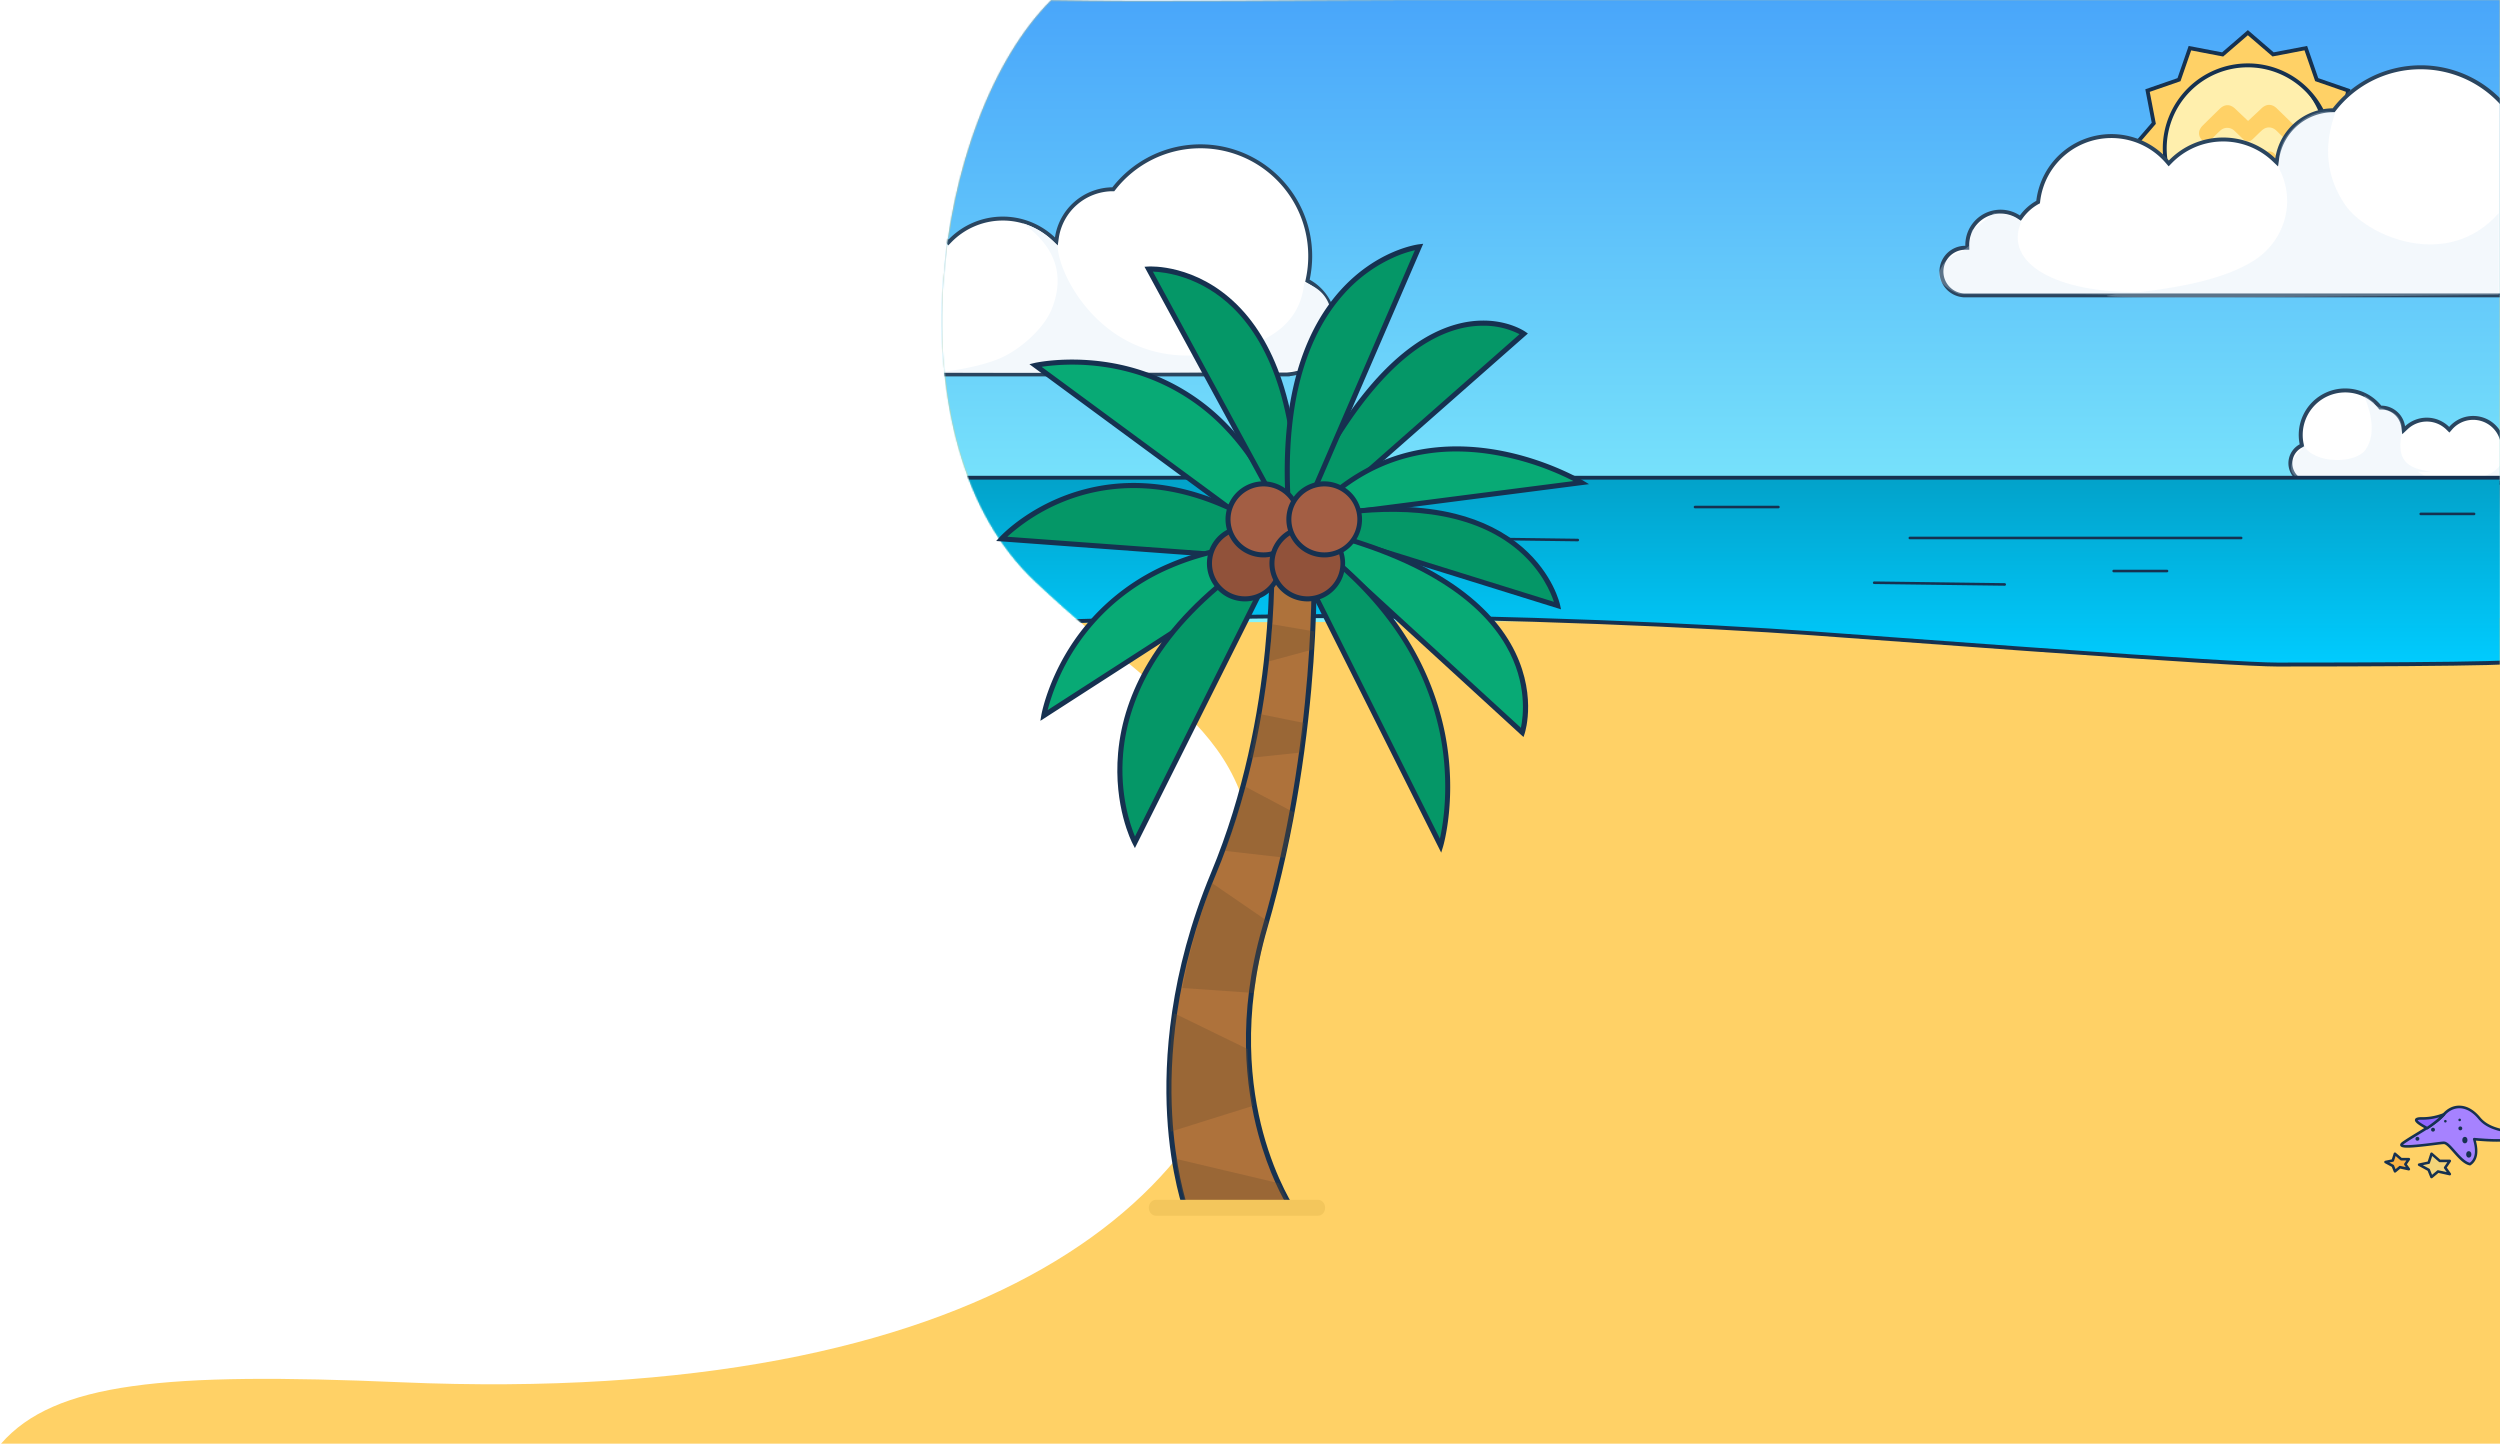 <svg xmlns="http://www.w3.org/2000/svg" xmlns:xlink="http://www.w3.org/1999/xlink" id="Layer_1" data-name="Layer 1" viewBox="0 0 1922 1110"><defs><mask id="mask" width="1921.19" height="1109.89" x=".81" y="0" maskUnits="userSpaceOnUse"><g id="mask-2"><path id="path-1" d="M.81,1109.89c51.12-83.43,147.37-136,328.69-128.24,451.36,19.37,623.93-63.87,635.6-241,6-91.08-5.33-134.63-35-171.62-28-35-72.44-64-134.08-121.82-114-106.9-79-356.32,12-447C884.09,1.57,1018.08,0,1079.89,0H1922V1109.89Z" style="fill:#fff;fill-rule:evenodd"/></g></mask><linearGradient id="linear-gradient" x1="760.88" x2="760.88" y1="704.85" y2="706.82" gradientTransform="matrix(1234, 0, 0, -479.22, -937625, 338257.7)" gradientUnits="userSpaceOnUse"><stop offset="0" stop-color="#84f3fb"/><stop offset="1" stop-color="#105bf8"/></linearGradient><mask id="mask-2-2" width="1955.44" height="1109.89" x=".81" y="0" maskUnits="userSpaceOnUse"><g id="mask-2-3" data-name="mask-2"><path id="path-1-2" d="M.81,1109.89c51.12-83.43,147.37-136,328.69-128.24,451.36,19.37,623.93-63.87,635.6-241,6-91.08-5.33-134.63-35-171.62-28-35-72.44-64-134.08-121.82-114-106.9-79-356.32,12-447C884.09,1.57,1018.08,0,1079.89,0H1922V1109.89Z" data-name="path-1" style="fill:#fff;fill-rule:evenodd"/></g></mask><mask id="mask-3" width="1925.2" height="1109.89" x=".81" y="0" maskUnits="userSpaceOnUse"><g id="mask-2-4" data-name="mask-2"><path id="path-1-3" d="M.81,1109.89c51.12-83.43,147.37-136,328.69-128.24,451.36,19.37,623.93-63.87,635.6-241,6-91.08-5.33-134.63-35-171.62-28-35-72.44-64-134.08-121.82-114-106.9-79-356.32,12-447C884.09,1.57,1018.08,0,1079.89,0H1922V1109.89Z" data-name="path-1" style="fill:#fff;fill-rule:evenodd"/></g></mask><linearGradient id="linear-gradient-2" x1="760.89" x2="760.89" y1="706.82" y2="708.75" gradientTransform="matrix(1249.92, 0, 0, -143.68, -949751.89, 102063.71)" gradientUnits="userSpaceOnUse"><stop offset="0" stop-color="#00cbfe"/><stop offset="1" stop-color="#057a97"/></linearGradient><mask id="mask-4" width="1964.69" height="1109.89" x=".81" y="0" maskUnits="userSpaceOnUse"><g id="mask-2-5" data-name="mask-2"><path id="path-1-4" d="M.81,1109.89c51.12-83.43,147.37-136,328.69-128.24,451.36,19.37,623.93-63.87,635.6-241,6-91.08-5.33-134.63-35-171.62-28-35-72.44-64-134.08-121.82-114-106.9-79-356.32,12-447C884.09,1.57,1018.08,0,1079.89,0H1922V1109.89Z" data-name="path-1" style="fill:#fff;fill-rule:evenodd"/></g></mask></defs><title>home-bg--new</title><rect id="bg__white" width="1961.99" height="1137.82" x="-21.51" y="-14.76" style="fill:#fff"/><path id="bg__sand" d="M.81,1109.89c41.2-47.21,125.91-55,307.24-47.21,451.36,19.37,645.38-144.9,657.05-322.06,6-91.08-5.33-134.63-35-171.62-28-35-72.44-64-134.08-121.82-114-106.9-79-356.32,12-447C884.09,1.57,1018.08,0,1079.89,0H1922V1109.89Z" style="fill:#ffd166;fill-rule:evenodd"/><g style="mask:url(#mask)"><polygon id="bg__sky" points="688 0 1922 0 1922 475 688 479.22 688 0" style="fill-rule:evenodd;fill:url(#linear-gradient)"/></g><g style="mask:url(#mask-2-2)"><g id="bg__cloud-2"><path d="M1775,371.14l-.9-.11a15,15,0,0,1-5.33-28.13l1-.53-.22-1.09a34.18,34.18,0,0,1,60-28.48l.45.55h.75a17,17,0,0,1,16.82,14.56l.41,2.85,2.1-2a23,23,0,0,1,31.85.47l1.13,1.13,1.06-1.21a22.95,22.95,0,0,1,40.17,12.9l.07.76.65.39a15,15,0,0,1,4.66,4.38l.84,1.21,1.23-.81a9.73,9.73,0,0,1,15.11,8.11,5.43,5.43,0,0,1,0,.57l-.09,1.59h1.61a6.43,6.43,0,1,1,0,12.86Z" style="fill:#fff;fill-rule:evenodd"/><path d="M1948.32,372.64H1774.88l-1-.12a16.52,16.52,0,0,1-5.87-30.94h0A35.71,35.71,0,0,1,1803,298.64a35.56,35.56,0,0,1,27.72,13.21h0A18.6,18.6,0,0,1,1849,327.7a24.43,24.43,0,0,1,33.92.5h0a24.45,24.45,0,0,1,42.8,13.74h0a16.74,16.74,0,0,1,5.13,4.82,11.23,11.23,0,0,1,17.44,9.36c0,.22,0,.44,0,.66h0a7.93,7.93,0,1,1,0,15.86Zm-173.26-3h173.26a4.93,4.93,0,1,0,0-9.86h-3.2l.19-3.18c0-.17,0-.33,0-.49a8.23,8.23,0,0,0-12.78-6.86l-2.46,1.63-1.67-2.43a13.73,13.73,0,0,0-4.2-3.94l-1.3-.79-.15-1.51a21.45,21.45,0,0,0-37.54-12.06l-2.1,2.42-2.28-2.25a21.43,21.43,0,0,0-29.76-.44l-4.2,3.94-.82-5.7a15.57,15.57,0,0,0-15.34-13.28h-1.46l-.9-1.11A32.69,32.69,0,0,0,1771,341l.45,2.19-2,1.06a13.52,13.52,0,0,0,4.79,25.32Z" style="fill:#2a455f"/><path d="M1885.79,371.3q7,0,16.61-.17h42.7s8.57-3.08,7-8.07q-1.58-5-7.95-7.18l-2.6-2-1-5.51-7.88-6.13q-8,.45-9.58,3.31c6.34,15.15-14,25.95-45.51,24.72l-1.17,0c-7.2-1.1-9.55-2.68-17.49-7.5-.4-.24,10.59.1,10,0-14.4-2.45-27.69-6-22.32-29.74.34-3,.48-10.42-5.37-14.81-5.49-4.12-17-5.2-15.83-8.46q-6.17-5.16-8-5.81,11.24,26.94,1.32,41.64c-7.55,11.19-39.57,11.4-47.76-3.27,0,3.33-12.18,10.7-9.06,20.45q.76,2.38,7.27,7.26,141.24,3.57,121.09,1.73Z" style="fill:#d3e6f2;fill-rule:evenodd;opacity:.28"/></g></g><g style="mask:url(#mask-3)"><g id="bg__sea"><g id="Group-11"><path id="Rectangle-Copy-8" d="M676,367.24v116q240.87-10.05,349.49-9.55c127.4.59,276.13,6.63,368.82,13.3,4.6.33,114.3,8.42,156.39,11.45l16.55,1.19c101,7.21,165.59,11.3,183.55,11.3q117.7,0,161.45-1.16,8.1-.21,13.67-.47h-.17l-1.37-.11-1.1-141.93Z" style="fill-rule:evenodd;fill:url(#linear-gradient-2)"/><path d="M1750.79,512.42c-17.08,0-77.16-3.7-183.66-11.31l-16.55-1.18c-31.83-2.29-102.72-7.51-136.79-10l-19.6-1.44c-85.71-6.17-233-12.68-368.72-13.3-72-.34-189.6,2.88-349.42,9.55l-1.56.06v-119H1924.75l1.11,142h.15l0,3c-3.72.17-8.33.33-13.7.47C1883.24,512,1828.9,512.42,1750.79,512.42Zm-735.71-40.26,10.4,0c135.83.63,283.16,7.13,368.93,13.31l19.6,1.44c34.07,2.5,105,7.71,136.78,10l16.56,1.18c106.42,7.6,166.43,11.3,183.44,11.3,78.09,0,132.39-.39,161.41-1.16,4-.1,7.56-.22,10.66-.34l-1.08-139.18H677.49V481.67C829.1,475.35,942.55,472.16,1015.08,472.16Z" style="fill:#163150"/><path d="M1213,416.18h0l-100.31-1.34a1,1,0,0,1,0-2h0l100.3,1.34a1,1,0,0,1,0,2Z" style="fill:#163150"/><path d="M1541.21,450.3h0L1440.89,449a1,1,0,0,1,0-2h0l100.3,1.34a1,1,0,0,1,0,2Z" style="fill:#163150"/><path d="M1367.23,390.81h-64.08a1,1,0,0,1,0-2h64.08a1,1,0,0,1,0,2Z" style="fill:#163150"/><path d="M1666,440h-41a1,1,0,0,1,0-2h41a1,1,0,0,1,0,2Z" style="fill:#163150"/><path d="M1902.07,396.1h-41a1,1,0,0,1,0-2h41a1,1,0,0,1,0,2Z" style="fill:#163150"/><path d="M1723,414.6h-254.7a1,1,0,0,1,0-2H1723a1,1,0,0,1,0,2Z" style="fill:#163150"/></g></g></g><g style="mask:url(#mask-4)"><g id="bg__cloud-1"><polygon points="1708.78 41.85 1683.63 37.03 1675.24 61.24 1651.03 69.62 1655.85 94.77 1639.11 114.16 1655.85 133.54 1651.03 158.69 1675.24 167.07 1683.62 191.28 1708.78 186.46 1728.16 203.2 1747.54 186.46 1772.7 191.28 1781.08 167.08 1805.29 158.69 1800.47 133.54 1817.21 114.16 1800.47 94.77 1805.29 69.62 1781.08 61.24 1772.7 37.03 1747.54 41.85 1728.16 25.11 1708.78 41.85" style="fill:#ffd166;fill-rule:evenodd"/><path d="M1728.16,204.32l-19.62-16.95-25.48,4.88-8.48-24.51-24.52-8.49,4.88-25.47L1638,114.16l16.94-19.63-4.87-25.47,24.51-8.49,8.49-24.51,25.47,4.88L1728.16,24l19.63,17,25.47-4.88,8.48,24.51,24.52,8.49-4.88,25.47,16.94,19.63-16.94,19.62,4.87,25.47-24.5,8.49-8.49,24.51-25.47-4.88ZM1709,185.56l19.14,16.53,19.14-16.53,24.84,4.75,8.28-23.9,23.9-8.28-4.76-24.84,16.53-19.13L1799.56,95l4.76-24.84-23.9-8.28L1772.14,38l-24.84,4.75-19.14-16.53L1709,42.75,1684.18,38l-8.27,23.91L1652,70.18,1656.76,95l-16.53,19.14,16.53,19.13L1652,158.13l23.9,8.28,8.28,23.9Z" style="fill:#163150"/><path d="M1728.16,205.18l-19.81-17.11L1682.63,193l-8.56-24.74-24.75-8.57,4.93-25.71-17.11-19.81,17.11-19.82-4.93-25.71,24.75-8.57,8.57-24.74,25.71,4.92,19.81-17.11L1748,40.24l25.71-4.92,8.57,24.74L1807,68.63l-4.93,25.71,17.11,19.82L1802.07,134l4.93,25.71-24.75,8.57L1773.68,193,1748,188.07Zm-19-20.33,19,16.36,18.95-16.36,24.59,4.71,8.2-23.67,23.66-8.2-4.71-24.59,16.37-18.94-16.37-19,4.71-24.59-23.66-8.2-8.2-23.67-24.59,4.71L1728.16,27.1l-19,16.36-24.59-4.71-8.2,23.67-23.66,8.2,4.71,24.59-16.37,19,16.37,18.94-4.71,24.59,23.66,8.2,8.2,23.67Z" style="fill:#16314f"/><path d="M1792.05,114.16a63.89,63.89,0,1,1-63.89-63.9,63.9,63.9,0,0,1,63.89,63.9" style="fill:#ffefad;fill-rule:evenodd"/><path d="M1728.16,179.55a65.4,65.4,0,1,1,65.39-65.39A65.47,65.47,0,0,1,1728.16,179.55Zm0-127.79a62.4,62.4,0,1,0,62.39,62.4A62.47,62.47,0,0,0,1728.16,51.76Z" style="fill:#163150"/><path d="M1728.16,178.37a64.22,64.22,0,1,1,64.22-64.21A64.29,64.29,0,0,1,1728.16,178.37Zm0-127.78a63.57,63.57,0,1,0,63.56,63.57A63.64,63.64,0,0,0,1728.16,50.59Z" style="fill:#16314f"/><path d="M1765.61,62.41a63.88,63.88,0,0,1-79,100.23,63.88,63.88,0,1,0,79-100.23" style="fill:#16314f;fill-rule:evenodd"/><path d="M1728.29,93c3.44-3.22,6.89-6.34,10.23-9.57,3.84-3.71,8.13-3.78,12,0q6.56,6.36,13.07,12.78a7.16,7.16,0,0,1,.76,9.82,4.86,4.86,0,0,1-7.74.7c-2.17-2-4.27-4.13-6.41-6.2-3.52-3.38-8-3.42-11.53-.07-2.16,2-4.27,4.13-6.42,6.19-2.88,2.76-5.25,2.74-8.18-.07-2-2-4-3.94-6.09-5.88a7.86,7.86,0,0,0-11.21-.12c-1.91,1.74-3.74,3.58-5.54,5.44-2.79,2.9-5.12,3.64-7.44,2.26a7,7,0,0,1-2.61-8.56,10.55,10.55,0,0,1,2.19-3.12c4.37-4.37,8.79-8.67,13.23-13,3.8-3.67,8-3.62,11.81,0,3.3,3.15,6.63,6.29,9.88,9.36" style="fill:#ffd166;fill-rule:evenodd"/><path d="M1751.14,123.45c-1,1.79-1.64,3.87-3,5.31-4.43,4.63-9.09,9.05-13.72,13.5-4.14,4-8.53,3.93-12.66,0q-6.85-6.6-13.67-13.24c-3-2.9-3.43-6.62-1.32-9.83s5.71-3.75,8.62-1c2.21,2.11,4.36,4.29,6.58,6.39,3.72,3.52,8.51,3.5,12.23,0,2-1.84,3.91-3.66,5.79-5.56s3.63-3.36,6.5-2.33c2.29.81,4.09,3.69,4.67,6.82" style="fill:#ffd166;fill-rule:evenodd"/><path d="M1509.7,227.1h418.62v0l1.35-.14a38.14,38.14,0,0,0,14.67-71.32l-1-.54.24-1.09a84.41,84.41,0,0,0-149-69.79l-.44.57h-.73A43.44,43.44,0,0,0,1750.73,122l-.41,2.88-2.11-2a56.64,56.64,0,0,0-79.73,1.58l-1.14,1.18-1.07-1.24A56.65,56.65,0,0,0,1567,154.57l-.09.76-.67.37a38.41,38.41,0,0,0-12.15,10.82l-.84,1.16-1.2-.79a25.59,25.59,0,0,0-39.61,21.41v.62l0,1.54h-1.54a18.32,18.32,0,0,0-2.45,36.48Z" style="fill:#fff;fill-rule:evenodd"/><path d="M1928.32,228.6H1509.6l-1.31-.17a19.82,19.82,0,0,1,2.65-39.47h0v-.66a27.09,27.09,0,0,1,41.93-22.66h0a39.9,39.9,0,0,1,12.63-11.24h0a58.15,58.15,0,0,1,101.9-31h0a58.14,58.14,0,0,1,81.84-1.63h0a45.17,45.17,0,0,1,44.15-38.5A85.89,85.89,0,0,1,1947,136.1a86.34,86.34,0,0,1-1.93,18.18,39.65,39.65,0,0,1-15.25,74.13v.14Zm-418.52-3h418l.33,0,1.35-.14a36.65,36.65,0,0,0,14.1-68.52l-1.95-1.08.47-2.17a83,83,0,0,0-81-100.44,82.43,82.43,0,0,0-65.35,31.89l-.89,1.14h-1.45a42.17,42.17,0,0,0-41.21,35.93l-.82,5.76-4.21-4a55.14,55.14,0,0,0-77.62,1.55l-2.29,2.36-2.14-2.5a55.15,55.15,0,0,0-96.64,29.41l-.18,1.52L1567,157a37,37,0,0,0-11.68,10.4l-1.68,2.31-2.39-1.57a24.09,24.09,0,0,0-37.29,20.15v.59L1514,192h-3.08a16.82,16.82,0,0,0-2.25,33.49Z" style="fill:#2a455f"/><path d="M1626.49,226.51q-12.4-.1-28-.31h-92.25s-18.51-6.66-15.11-17.42q3.41-10.75,17.18-15.48l5.62-4.34,2.09-11.89,17-13.22q17.25,1,20.71,7.15c-13.25,31.6,27.4,54.44,91.61,53.53,34.93-4.13,65.27-10.71,86.26-23.44,25.06-15.19,33.81-46.09,20.74-71.08-1.43-12.6,1.6-24.3,14.94-35.44q13.34-11.14,28.18-8.17-14.17,39,7.29,70.82c16.35,24.21,78.83,51.56,118.24,6.63q-.09,13.43,0,62.83-340,4-296.42,0Z" style="fill:#d3e6f2;fill-rule:evenodd;opacity:.285;isolation:isolate"/></g></g><g style="mask:url(#mask)"><g id="bg__cloud-3"><path d="M571.51,287.89H990.12v-.06l1.36-.13a38.15,38.15,0,0,0,14.67-71.32l-1-.54.23-1.09a84.48,84.48,0,0,0-82.5-102.25A84.22,84.22,0,0,0,856.39,145l-.45.57h-.73a43.44,43.44,0,0,0-42.68,37.22l-.41,2.88-2.11-2a56.64,56.64,0,0,0-79.72,1.59l-1.15,1.18-1.07-1.25a56.64,56.64,0,0,0-99.27,30.22l-.09.75-.66.38a38.34,38.34,0,0,0-12.16,10.82l-.84,1.15-1.2-.78a25.59,25.59,0,0,0-39.61,21.4c0,.21,0,.42,0,.63l0,1.54h-1.54a18.32,18.32,0,0,0-2.45,36.48Z" style="fill:#fff;fill-rule:evenodd"/><path d="M990.12,289.39H571.41l-1.31-.18a19.82,19.82,0,0,1,2.64-39.46h0c0-.23,0-.44,0-.67a27.11,27.11,0,0,1,41.94-22.66,40.14,40.14,0,0,1,12.63-11.24h0a58.15,58.15,0,0,1,101.9-31,58.15,58.15,0,0,1,81.84-1.62h0A45.18,45.18,0,0,1,855.2,144a85.9,85.9,0,0,1,153.6,52.86,87,87,0,0,1-1.92,18.17h0a39.65,39.65,0,0,1-15.26,74.13v.14Zm-418.51-3h418l.34-.05,1.35-.13a36.65,36.65,0,0,0,14.09-68.52l-1.94-1.08.46-2.18a82.9,82.9,0,0,0-146.37-68.55l-.9,1.14h-1.45A42.17,42.17,0,0,0,814,183l-.83,5.76-4.21-4a55.16,55.16,0,0,0-77.62,1.54l-2.29,2.36-2.14-2.49a55.14,55.14,0,0,0-96.64,29.41l-.18,1.52-1.33.74a37.29,37.29,0,0,0-11.68,10.4l-1.68,2.31L613,228.93a24.1,24.1,0,0,0-37.29,20.15c0,.2,0,.4,0,.59l.07,3.08h-3.07a16.82,16.82,0,0,0-2.26,33.49Z" style="fill:#2a455f"/><path id="Path-13" d="M813.17,189c0,21.8,34.52,90.47,109.74,83.91q75.23-6.56,79.78-55.64,19.41,6,21.34,26.71c1.92,20.69-4.95,32.23-26.36,41.16q-103.95,1.81-276.41,1.24,28.62-3.46,45.74-10.17c16.87-6.6,35.59-23.8,41.46-38.32q15.75-39-22-66.15A60.94,60.94,0,0,1,813.17,189Z" style="fill:#f3f8fc;fill-rule:evenodd"/></g></g><g id="bg__tree"><path d="M984.41,421.4l187.12-164.79s-92-63.76-187.12,164.79" style="fill:#059767;fill-rule:evenodd"/><path d="M985.7,422.86l-3.09-2.21c22.76-54.7,47.33-97.28,73-126.56,20.37-23.22,41.45-38.14,62.65-44.36,32.49-9.52,53.5,4.67,54.38,5.27l2,1.42-1.87,1.65Zm154.39-172.45a73.77,73.77,0,0,0-20.87,3.1c-56.91,16.79-101.45,95-129.69,160.78l178.68-157.36A60.92,60.92,0,0,0,1140.09,250.41Z" style="fill:#163150"/><path d="M997.4,429.2,796,280.9S944.2,246.57,997.4,429.2" style="fill:#08aa75;fill-rule:evenodd"/><path d="M1000.88,434.19,791.42,280l4.13-1c.37-.08,38.09-8.54,81.8,5.71a161.67,161.67,0,0,1,67.55,42.93c23.86,25.07,42.15,59.05,54.37,101ZM800.79,282,993.85,424.16c-12-38.74-29.37-70.26-51.69-93.74a157.78,157.78,0,0,0-65.85-41.94A168.54,168.54,0,0,0,800.79,282Z" style="fill:#163150"/><path d="M996.83,416.19,883.05,206.85s123.77-7.65,113.78,209.34" style="fill:#059767;fill-rule:evenodd"/><path d="M998.45,423.27,879.88,205.09l3-.19c1.47-.09,36.4-1.87,68,29.22,15.88,15.64,28.05,36.93,36.17,63.29,9.91,32.15,13.84,72.15,11.69,118.87ZM886.33,208.8,995.16,409c1.44-43.24-2.53-80.38-11.79-110.48-7.93-25.73-19.77-46.48-35.19-61.66C923.2,212.31,895.53,209.14,886.33,208.8Z" style="fill:#163150"/><path d="M993.07,416.45,1091,189.77s-123.36,15.46-97.94,226.68" style="fill:#059767;fill-rule:evenodd"/><path d="M992,423.85l-.86-7.17c-5.82-48.42-4.27-90.56,4.63-125.24,7.15-27.88,19-51,35.31-68.86,27.82-30.44,58.41-34.58,59.69-34.75l3.39-.42Zm95.77-231.47a89,89,0,0,0-15.09,5,113.48,113.48,0,0,0-38.91,28c-15.79,17.35-27.32,40-34.28,67.19-8.28,32.44-10.06,71.55-5.3,116.34Z" style="fill:#163150"/><path d="M1006.37,398l209.51-27s-121.35-73.36-209.51,27" style="fill:#08aa75;fill-rule:evenodd"/><path d="M1001.5,400.63l3.41-3.88c20.35-23.17,44.18-39,70.82-47.15,21.31-6.49,44.43-8.06,68.73-4.66,41.27,5.78,72.12,24.21,72.43,24.4l4.78,2.89Zm118.4-53.54a147.14,147.14,0,0,0-43.11,6.26c-24.39,7.44-46.38,21.59-65.43,42.08l198.33-25.59a213,213,0,0,0-65.9-21A173.09,173.09,0,0,0,1119.9,347.09Z" style="fill:#163150"/><path d="M1009.1,431.8,770,414.27s94.15-103,239.1,17.53" style="fill:#059767;fill-rule:evenodd"/><path d="M1015,434.19,765.85,415.92l2.71-3c1-1.07,24.41-26.3,66.15-37,24.5-6.29,50.19-6.16,76.35.37,32.59,8.14,66,26.3,99.28,54ZM774.44,412.64l228.64,16.76c-31.2-25.07-62.4-41.64-92.83-49.26-25.5-6.39-50.52-6.55-74.38-.46A145.58,145.58,0,0,0,774.44,412.64Z" style="fill:#163150"/><path d="M990.9,401.23l206.61,64.38s-19.36-91.85-168-71.07c-12,1.69-25,3.46-38.66,6.69" style="fill:#059767;fill-rule:evenodd"/><path d="M1200.11,468.46,983.52,401l6.94-1.64c13.33-3.15,25.71-4.88,37.67-6.55l1.16-.17c34.14-4.77,64.31-4,89.67,2.38,20.4,5.11,37.75,13.8,51.58,25.82,23.63,20.56,28.68,43.44,28.88,44.4ZM998.49,401.55l196.15,61.13c-2.3-7-9.29-23.89-26.85-39.09-38.16-33-96.09-33-138-27.11l-1.16.16C1019,398,1009,399.39,998.49,401.55Z" style="fill:#163150"/><path d="M997.4,404.49c-.41-.09,173,158.66,173,158.66s36.66-113-173-158.66" style="fill:#08aa75;fill-rule:evenodd"/><path d="M1171.28,566.64l-2.23-2s-43.27-39.62-86.52-79.26c-21.63-19.82-43.25-39.65-59.47-54.53l-19.58-18c-2.36-2.18-4.22-3.89-5.48-5.07-2.62-2.43-3-2.8-2.33-4.14l.69-1.32,1.46.31c45.8,10,83.49,24,112,41.73,23.29,14.45,40.63,31.42,51.55,50.44,21,36.57,11.27,67.7,10.85,69ZM1004,408c22.55,20.81,113,103.69,165.27,151.53,1.82-8.6,5.14-34.27-11.34-62.91-10.61-18.43-27.52-34.92-50.24-49C1081,431,1046.17,417.73,1004,408Z" style="fill:#163150"/><path d="M1007.8,417.82,802.49,550.15s23.6-140.31,205.31-132.33" style="fill:#08aa75;fill-rule:evenodd"/><path d="M799.83,554.18l.73-4.36c.06-.35,6.32-36,35-70.08a168.55,168.55,0,0,1,62.78-46.4c31-13.42,67.85-19.3,109.59-17.47l6.12.27ZM993.18,419.45c-35.2,0-66.54,5.86-93.34,17.47a163.92,163.92,0,0,0-94.42,109l196.09-126.39Q997.31,419.45,993.18,419.45Z" style="fill:#163150"/><path d="M989.6,413.59,872.48,647.68s-58.1-111.42,86.69-214.4q13.94-9.91,30.43-19.69" style="fill:#059767;fill-rule:evenodd"/><path d="M872.51,652l-1.76-3.39c-.61-1.15-14.75-28.83-11.17-69.65,2.11-23.94,9.94-47.4,23.29-69.71,16.63-27.8,41.92-53.89,75.17-77.53,9.46-6.73,19.75-13.39,30.57-19.78l5.7-3.36ZM984.86,418.71C976.23,424,968,429.4,960.3,434.86c-32.8,23.34-57.73,49-74.09,76.37-13,21.8-20.69,44.69-22.74,68-2.75,31.37,5.46,55.15,9.1,63.88Z" style="fill:#163150"/><path d="M981.81,399.29l125.79,251s45.38-147.57-125.79-251" style="fill:#059767;fill-rule:evenodd"/><path d="M1108,655.5,977,394.13l5.78,3.49c39.27,23.73,70.38,51.79,92.46,83.4a218.5,218.5,0,0,1,35.53,82.16c10,49.74-1.23,87.3-1.34,87.68ZM986.62,404.55,1107,644.72c2.61-11.66,7.73-42.6,0-81A214.51,214.51,0,0,0,1072,483.14C1051.35,453.6,1022.65,427.19,986.62,404.55Z" style="fill:#163150"/><path d="M977.5,420.32S984.8,547,932.85,671.77c-62.07,149.15-20.7,259.42-20.7,259.42h82.41s-60.34-87-22.15-218C1017.3,559.22,1010,417.49,1010,417.49Z" style="fill:#ae723b;fill-rule:evenodd"/><path d="M998.29,933.14H910.8l-.47-1.26c-.11-.28-10.48-28.38-13.05-74.36-2.37-42.37,1.56-109.11,33.77-186.5,51.17-122.93,44.57-249.32,44.5-250.58l-.11-1.89,36.35-3.17.11,2c.07,1.42,6.85,143.82-37.61,296.31-19.6,67.23-12.58,122.54-3.24,157.09,10.11,37.38,25,59.08,25.11,59.29Zm-84.75-3.9H991c-4.46-7.26-15.51-27.12-23.71-57.43-9.47-35-16.59-91.1,3.26-159.2,41.4-142,38.2-275.13,37.54-293l-28.55,2.49c.62,16.32,3.21,134.87-44.88,250.42-31.89,76.62-35.81,142.68-33.49,184.6C903.38,897.11,911.54,923.34,913.54,929.24Z" style="fill:#163150"/><path d="M963.62,850.15a285,285,0,0,1-4.5-43.66L902.7,779a398.89,398.89,0,0,0-2.56,91c18.11-5.69,41.56-13.07,63.48-19.92" style="fill:#6d4e2d;fill-rule:evenodd;opacity:.3"/><path d="M974.26,712.62c.36-1.29.69-2.58,1-3.87-15-10.31-30-20.62-43.48-29.86A477.18,477.18,0,0,0,909,759.59c16.74,1.1,36,2.45,55.06,3.84a340.17,340.17,0,0,1,10.16-50.81" style="fill:#6d4e2d;fill-rule:evenodd;opacity:.3"/><path d="M913.26,931.19H994.8s-5.24-7.59-11.63-21.55c-29.23-6.88-57.14-13.47-79.33-18.76,3.94,25.69,9.42,40.31,9.42,40.31" style="fill:#6d4e2d;fill-rule:evenodd;opacity:.3"/><path d="M1010.4,485.44c-9.94-1.69-21.22-3.61-32.33-5.52-.64,8.79-1.54,18.37-2.76,28.61,12.07-3.32,24-6.53,34.29-9.31q.46-7.14.8-13.78" style="fill:#6d4e2d;fill-rule:evenodd;opacity:.3"/><path d="M994.8,624.6c-13.31-7.09-26.31-14-37.37-19.83-4.38,16.17-9.64,32.73-15.9,49.37,14.57,1.65,30.49,3.46,46.12,5.25q4-17.7,7.15-34.79" style="fill:#6d4e2d;fill-rule:evenodd;opacity:.3"/><path d="M1002.6,555.83c-11.53-2.31-23.39-4.69-34.78-7-1.89,10.91-4.14,22.22-6.8,33.82l38.72-4.08q1.6-11.66,2.86-22.75" style="fill:#6d4e2d;fill-rule:evenodd;opacity:.3"/><path d="M1013.29,934.65H888.67c-3,0-5.46-2.74-5.46-6.12s2.44-6.12,5.46-6.12h124.62c3,0,5.46,2.74,5.46,6.12s-2.44,6.12-5.46,6.12" style="fill:#f3c65c;fill-rule:evenodd"/><path d="M955.4,405.84a27.31,27.31,0,1,0,29,25.53,27.31,27.31,0,0,0-29-25.53" style="fill:#91523a;fill-rule:evenodd"/><path d="M957.08,462.36a29.26,29.26,0,0,1-1.8-58.46h0A29.26,29.26,0,0,1,959,462.3Q958,462.36,957.08,462.36Zm-1.56-54.57a25.37,25.37,0,0,0-15.15,44.34,25.13,25.13,0,0,0,18.35,6.28,25.36,25.36,0,0,0-3.2-50.62Z" style="fill:#163150"/><path d="M969.69,372a27.31,27.31,0,1,0,29,25.53,27.3,27.3,0,0,0-29-25.53" style="fill:#a35e44;fill-rule:evenodd"/><path d="M971.4,428.55a29.26,29.26,0,0,1-1.83-58.46h0a29.26,29.26,0,0,1,3.69,58.4Q972.32,428.55,971.4,428.55ZM969.81,374a25.36,25.36,0,1,0,26.89,23.7A25.37,25.37,0,0,0,969.81,374Z" style="fill:#163150"/><path d="M1003.48,405.84a27.31,27.31,0,1,0,29,25.54,27.33,27.33,0,0,0-29-25.54" style="fill:#91523a;fill-rule:evenodd"/><path d="M1005.15,462.36a29.26,29.26,0,0,1-1.8-58.46h0a29.26,29.26,0,0,1,3.69,58.4Q1006.1,462.36,1005.15,462.36Zm-1.55-54.57a25.36,25.36,0,1,0,26.88,23.71,25.39,25.39,0,0,0-26.88-23.71Z" style="fill:#163150"/><path d="M1016.47,372a27.31,27.31,0,1,0,29,25.54,27.3,27.3,0,0,0-29-25.54" style="fill:#a35e44;fill-rule:evenodd"/><path d="M1018.14,428.55a29.26,29.26,0,0,1-1.79-58.46h0a29.26,29.26,0,0,1,3.69,58.4C1019.4,428.53,1018.77,428.55,1018.14,428.55ZM1016.59,374a25.36,25.36,0,1,0,26.89,23.71A25.37,25.37,0,0,0,1016.59,374Z" style="fill:#163150"/></g><g id="bg__shells"><circle cx="1891" cy="862" r="1" style="fill:#163150"/><path d="M1891,863.5a1.5,1.5,0,1,1,1.5-1.5A1.5,1.5,0,0,1,1891,863.5Zm0-2a.5.5,0,1,0,.5.5A.5.5,0,0,0,1891,861.5Z" style="fill:#979797"/><path d="M1847.7,878.57c8.7-6.15,23.86-13.55,31.22-21.81s18.37-7.92,27.26,2.85,24.08,8.84,29.34,13.47q-2.88,5.49-33.29,2.67,4.24,14.16-3.19,19.22c-7.76-1.39-15.59-16.4-20.12-16.4S1839,884.72,1847.7,878.57Z" style="fill:#a682ff;fill-rule:evenodd"/><path d="M1899,896h-.17c-4.58-.83-8.94-5.76-12.79-10.12-2.73-3.08-5.55-6.27-7.16-6.27-1.08,0-4.26.4-8,.87-19.2,2.41-24.69,2.47-25.54.28-.54-1.39,1.08-2.54,1.69-3h0c2.84-2,6.34-4.13,10-6.38,7.57-4.59,16.14-9.8,21-15.27,3.64-4.08,8.13-6.21,12.9-6.1,5.64.11,11.13,3.21,15.88,9,5.25,6.37,13,8.16,19.23,9.61,4.18,1,7.79,1.8,10,3.75a1,1,0,0,1,.23,1.22c-1.35,2.56-6.24,5.66-32.82,3.33,2.43,9.1,1.09,15.47-4,18.92A1.06,1.06,0,0,1,1899,896Zm-20.12-18.4c2.51,0,5.22,3.07,8.66,6.95s7.47,8.45,11.24,9.38c4.24-3.15,5.06-9.16,2.46-17.86a1,1,0,0,1,.18-.92,1,1,0,0,1,.87-.37c22.92,2.13,29.83.25,31.78-1.48-1.93-1.25-4.95-1.95-8.38-2.74-6.52-1.52-14.64-3.4-20.32-10.28-4.37-5.3-9.34-8.15-14.38-8.25-4.2-.07-8.13,1.8-11.36,5.43-5.08,5.7-13.79,11-21.47,15.65-3.67,2.23-7.14,4.34-9.92,6.31h0a4.93,4.93,0,0,0-.77.63c2.68,1,17-.78,23.21-1.57C1874.63,878,1877.72,877.57,1878.92,877.57Z" style="fill:#163150"/><path d="M1861.38,859.86c9.44,0,13.75-2,17.54-3.1q-4.1,4.65-12.92,10.61Q1851.93,859.86,1861.38,859.86Z" style="fill:#9165ff;fill-rule:evenodd"/><path d="M1866,868.37a1,1,0,0,1-.47-.12c-7.9-4.22-9.27-6.09-8.89-7.59s2.74-1.8,4.74-1.8a44,44,0,0,0,15.45-2.48l1.8-.58a1,1,0,0,1,1.13.42,1,1,0,0,1-.09,1.2c-2.77,3.15-7.18,6.77-13.11,10.77A1,1,0,0,1,1866,868.37Zm-7.36-7.18c.25.43,1.44,1.84,7.3,5a86.45,86.45,0,0,0,9.4-7.25,45.39,45.39,0,0,1-14,1.91A7.12,7.12,0,0,0,1858.64,861.19Z" style="fill:#163150"/><path d="M1867.15,893.83l2.18-6.83,6.31,5.49h7.7l-3.53,5.21,3.53,4.95-9-2-5,4.2-2.18-5.48-7.37-4Z" style="fill:#f4d57a;fill-rule:evenodd"/><path d="M1869.33,905.85l-.24,0a1,1,0,0,1-.68-.6l-2.06-5.14-7-3.83a1,1,0,0,1,.28-1.85l6.79-1.43,2-6.27a1,1,0,0,1,.68-.66,1,1,0,0,1,.93.21l6,5.24h7.32a1,1,0,0,1,.88.53,1,1,0,0,1,0,1l-3.14,4.63,3.12,4.39a1,1,0,0,1-1,1.56l-8.54-1.89-4.6,3.87A1,1,0,0,1,1869.33,905.85Zm-6.68-10.06,5,2.71a1,1,0,0,1,.45.5l1.67,4.19,3.92-3.3a1,1,0,0,1,.87-.21l6.47,1.43-2-2.83a1,1,0,0,1,0-1.15l2.47-3.64h-5.81a1,1,0,0,1-.65-.25l-5.17-4.49-1.72,5.38a1,1,0,0,1-.75.68Z" style="fill:#163150"/><path d="M1839.61,892.16l1.66-5.16,4.81,4.15h5.85l-2.68,3.94,2.68,3.75-6.86-1.51-3.8,3.17-1.66-4.14-5.61-3Z" style="fill:#fbb444;fill-rule:evenodd"/><path d="M1841.27,901.5l-.24,0a1,1,0,0,1-.68-.6l-1.53-3.8-5.29-2.86a1,1,0,0,1,.27-1.86l5-1.05,1.48-4.61a1,1,0,0,1,1.61-.45l4.52,3.91h5.48a1,1,0,0,1,.83,1.57l-2.29,3.36,2.28,3.18a1,1,0,0,1,0,1.13,1,1,0,0,1-1,.43l-6.39-1.41-3.41,2.86A1,1,0,0,1,1841.27,901.5Zm-4.38-7.75,3.19,1.73a1,1,0,0,1,.46.51l1.15,2.86,2.74-2.29a1,1,0,0,1,.85-.21l4.32.95-1.17-1.63a1,1,0,0,1,0-1.14l1.62-2.38h-4a1,1,0,0,1-.66-.24l-3.66-3.17-1.2,3.73a1,1,0,0,1-.75.67Z" style="fill:#163150"/><circle cx="1891" cy="861" r="1" style="fill:#163150"/><circle cx="1891.5" cy="867.5" r="1.5" style="fill:#163150"/><circle cx="1880" cy="862" r="1" style="fill:#163150"/><circle cx="1870.5" cy="868.5" r="1.5" style="fill:#163150"/><circle cx="1858.5" cy="875.5" r="1.5" style="fill:#163150"/><ellipse cx="1895" cy="876.5" rx="2" ry="2.5" style="fill:#163150"/><ellipse cx="1898" cy="887.5" rx="2" ry="2.5" style="fill:#163150"/></g></svg>